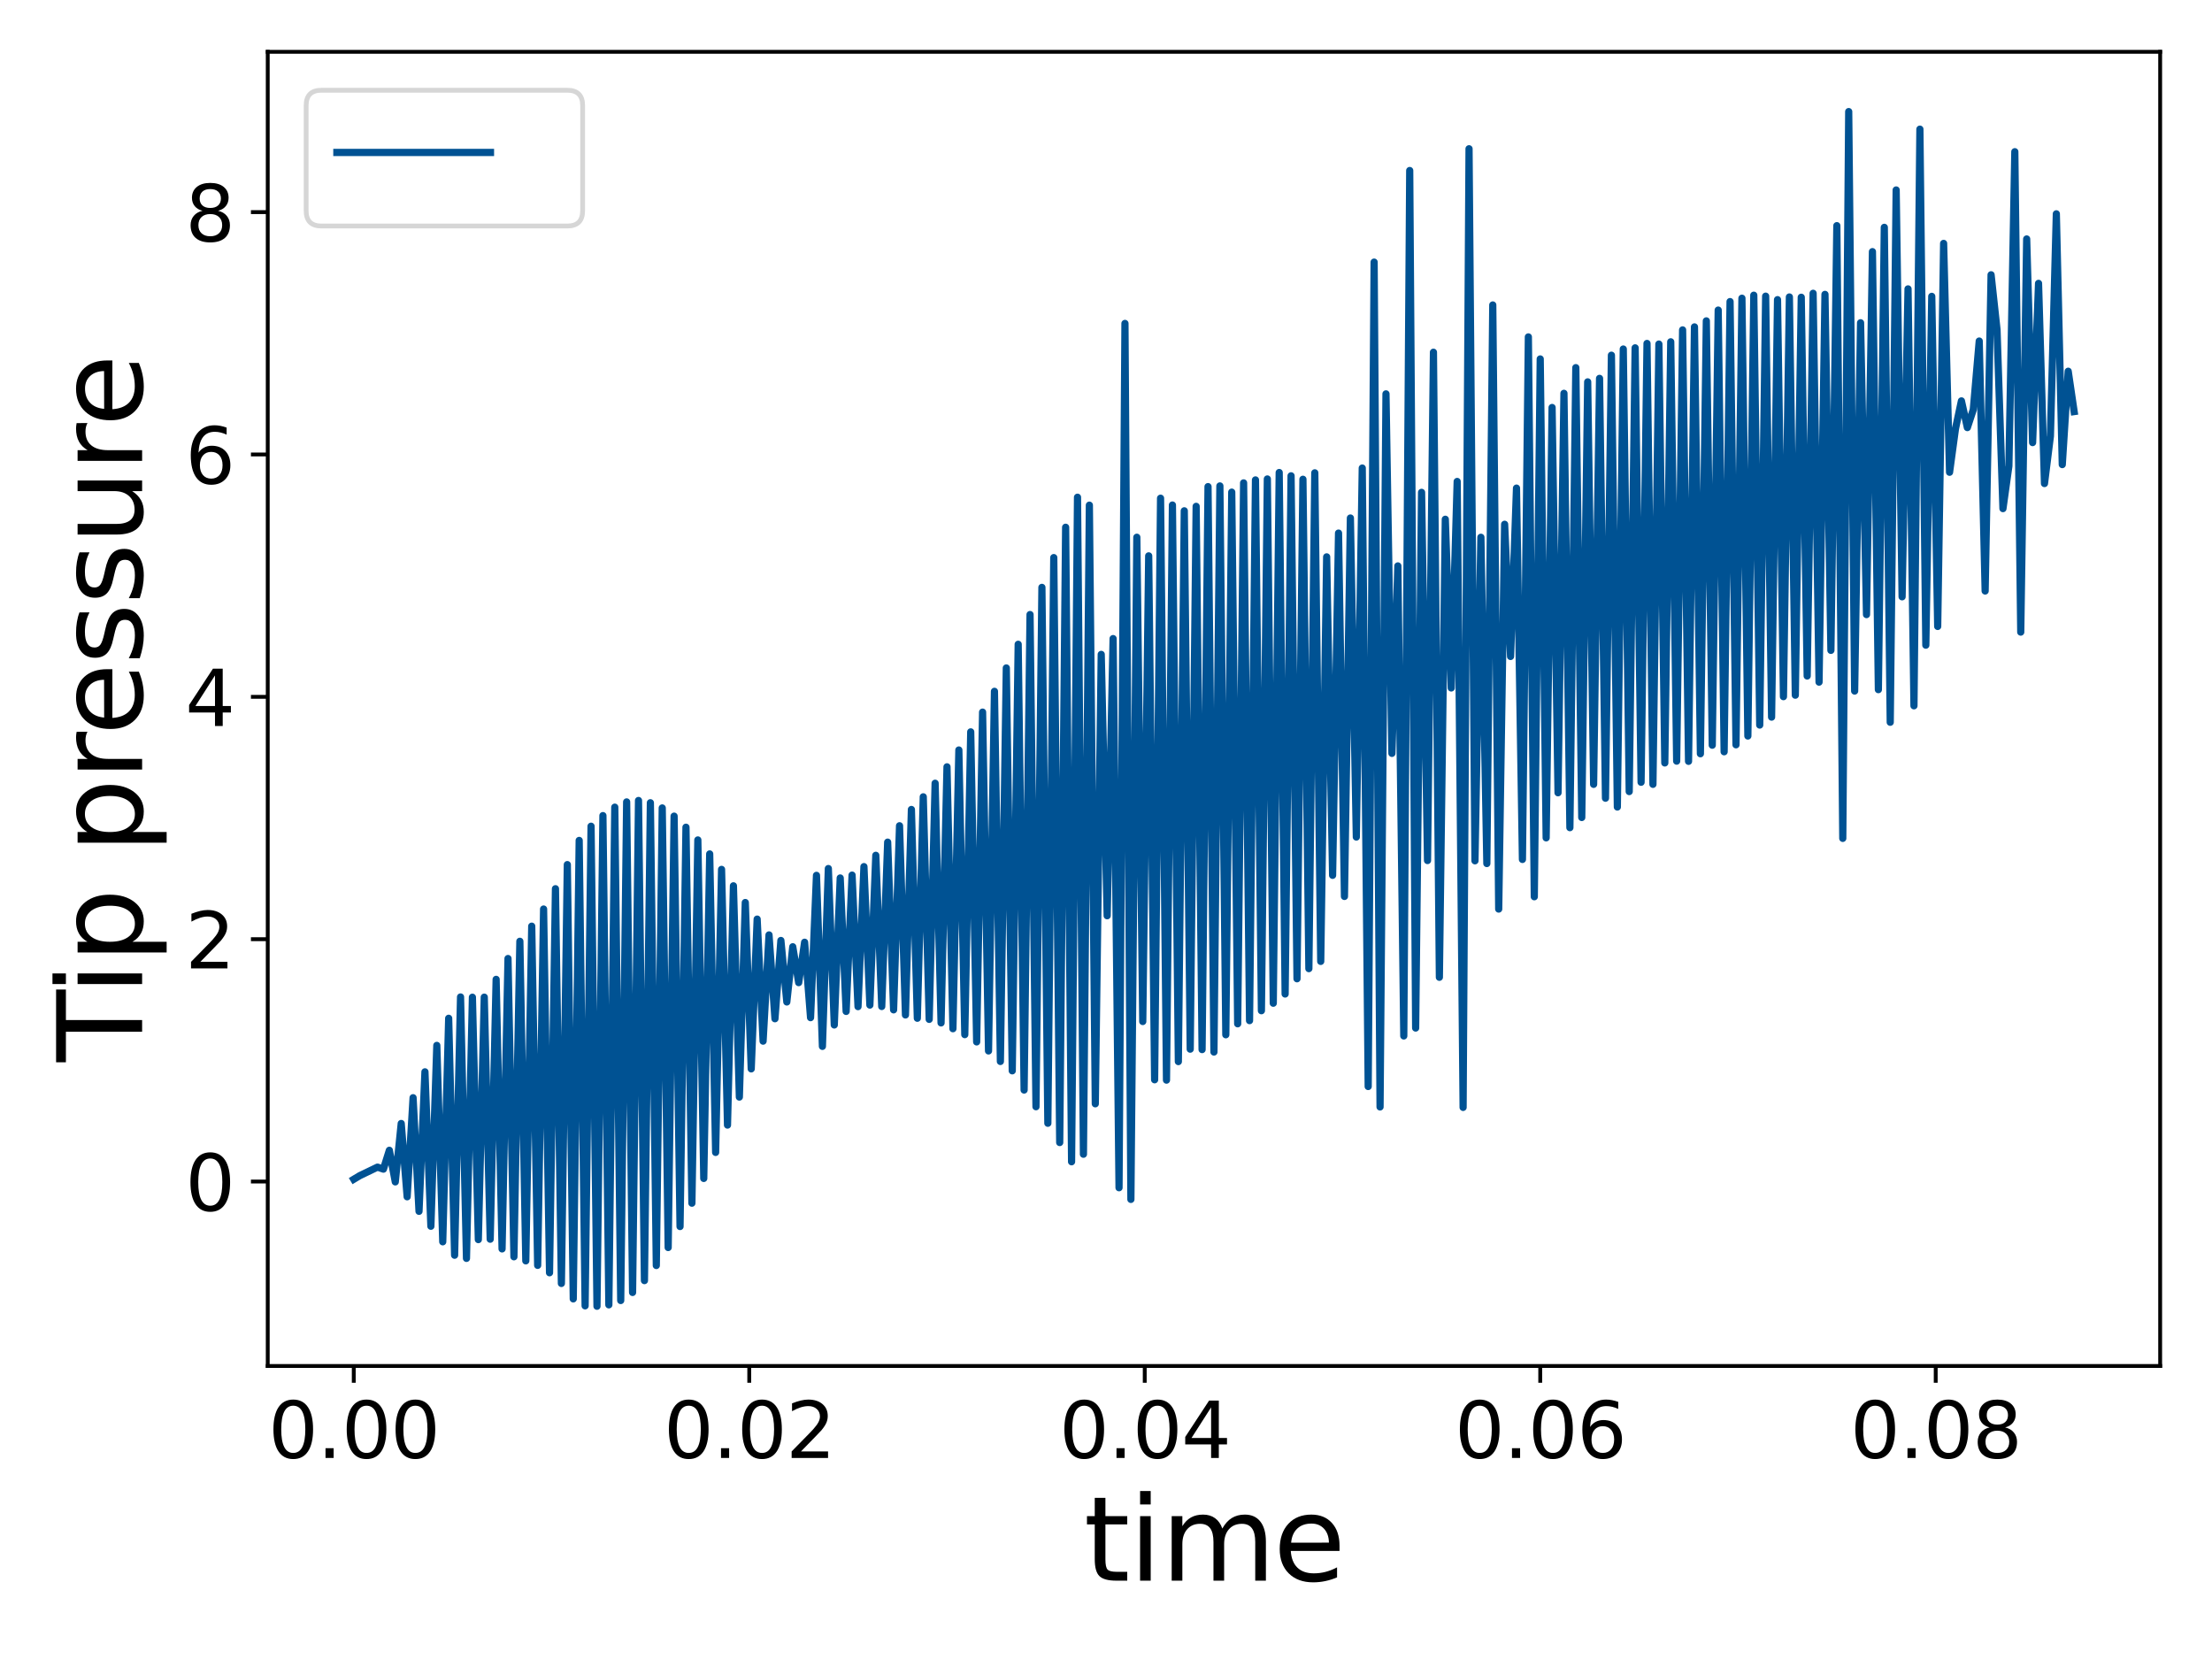 <?xml version="1.0" encoding="utf-8" standalone="no"?>
<!DOCTYPE svg PUBLIC "-//W3C//DTD SVG 1.1//EN"
  "http://www.w3.org/Graphics/SVG/1.1/DTD/svg11.dtd">
<svg xmlns:xlink="http://www.w3.org/1999/xlink" width="460.8pt" height="345.6pt" viewBox="0 0 460.8 345.6" xmlns="http://www.w3.org/2000/svg" version="1.1">
 <defs>
  <style type="text/css">*{stroke-linejoin: round; stroke-linecap: butt}</style>
 </defs>
 <g id="figure_1">
  <g id="patch_1">
   <path d="M 0 345.6 
L 460.8 345.6 
L 460.8 0 
L 0 0 
z
" style="fill: #ffffff"/>
  </g>
  <g id="axes_1">
   <g id="patch_2">
    <path d="M 55.775 284.56 
L 450 284.56 
L 450 10.8 
L 55.775 10.8 
z
" style="fill: #ffffff"/>
   </g>
   <g id="matplotlib.axis_1">
    <g id="xtick_1">
     <g id="line2d_1">
      <defs>
       <path id="mf8755ec394" d="M 0 0 
L 0 3.5 
" style="stroke: #000000; stroke-width: 0.8"/>
      </defs>
      <g>
       <use xlink:href="#mf8755ec394" x="73.694" y="284.56" style="stroke: #000000; stroke-width: 0.8"/>
      </g>
     </g>
     <g id="text_1">
      <!-- 0.00 -->
      <g transform="translate(55.882 303.717) scale(0.16 -0.16)">
       <defs>
        <path id="DejaVuSans-30" d="M 2034 4250 
Q 1547 4250 1301 3770 
Q 1056 3291 1056 2328 
Q 1056 1369 1301 889 
Q 1547 409 2034 409 
Q 2525 409 2770 889 
Q 3016 1369 3016 2328 
Q 3016 3291 2770 3770 
Q 2525 4250 2034 4250 
z
M 2034 4750 
Q 2819 4750 3233 4129 
Q 3647 3509 3647 2328 
Q 3647 1150 3233 529 
Q 2819 -91 2034 -91 
Q 1250 -91 836 529 
Q 422 1150 422 2328 
Q 422 3509 836 4129 
Q 1250 4750 2034 4750 
z
" transform="scale(0.016)"/>
        <path id="DejaVuSans-2e" d="M 684 794 
L 1344 794 
L 1344 0 
L 684 0 
L 684 794 
z
" transform="scale(0.016)"/>
       </defs>
       <use xlink:href="#DejaVuSans-30"/>
       <use xlink:href="#DejaVuSans-2e" x="63.623"/>
       <use xlink:href="#DejaVuSans-30" x="95.41"/>
       <use xlink:href="#DejaVuSans-30" x="159.033"/>
      </g>
     </g>
    </g>
    <g id="xtick_2">
     <g id="line2d_2">
      <g>
       <use xlink:href="#mf8755ec394" x="156.082" y="284.56" style="stroke: #000000; stroke-width: 0.8"/>
      </g>
     </g>
     <g id="text_2">
      <!-- 0.02 -->
      <g transform="translate(138.269 303.717) scale(0.16 -0.16)">
       <defs>
        <path id="DejaVuSans-32" d="M 1228 531 
L 3431 531 
L 3431 0 
L 469 0 
L 469 531 
Q 828 903 1448 1529 
Q 2069 2156 2228 2338 
Q 2531 2678 2651 2914 
Q 2772 3150 2772 3378 
Q 2772 3750 2511 3984 
Q 2250 4219 1831 4219 
Q 1534 4219 1204 4116 
Q 875 4013 500 3803 
L 500 4441 
Q 881 4594 1212 4672 
Q 1544 4750 1819 4750 
Q 2544 4750 2975 4387 
Q 3406 4025 3406 3419 
Q 3406 3131 3298 2873 
Q 3191 2616 2906 2266 
Q 2828 2175 2409 1742 
Q 1991 1309 1228 531 
z
" transform="scale(0.016)"/>
       </defs>
       <use xlink:href="#DejaVuSans-30"/>
       <use xlink:href="#DejaVuSans-2e" x="63.623"/>
       <use xlink:href="#DejaVuSans-30" x="95.41"/>
       <use xlink:href="#DejaVuSans-32" x="159.033"/>
      </g>
     </g>
    </g>
    <g id="xtick_3">
     <g id="line2d_3">
      <g>
       <use xlink:href="#mf8755ec394" x="238.47" y="284.56" style="stroke: #000000; stroke-width: 0.8"/>
      </g>
     </g>
     <g id="text_3">
      <!-- 0.04 -->
      <g transform="translate(220.657 303.717) scale(0.16 -0.16)">
       <defs>
        <path id="DejaVuSans-34" d="M 2419 4116 
L 825 1625 
L 2419 1625 
L 2419 4116 
z
M 2253 4666 
L 3047 4666 
L 3047 1625 
L 3713 1625 
L 3713 1100 
L 3047 1100 
L 3047 0 
L 2419 0 
L 2419 1100 
L 313 1100 
L 313 1709 
L 2253 4666 
z
" transform="scale(0.016)"/>
       </defs>
       <use xlink:href="#DejaVuSans-30"/>
       <use xlink:href="#DejaVuSans-2e" x="63.623"/>
       <use xlink:href="#DejaVuSans-30" x="95.41"/>
       <use xlink:href="#DejaVuSans-34" x="159.033"/>
      </g>
     </g>
    </g>
    <g id="xtick_4">
     <g id="line2d_4">
      <g>
       <use xlink:href="#mf8755ec394" x="320.857" y="284.56" style="stroke: #000000; stroke-width: 0.8"/>
      </g>
     </g>
     <g id="text_4">
      <!-- 0.06 -->
      <g transform="translate(303.045 303.717) scale(0.16 -0.16)">
       <defs>
        <path id="DejaVuSans-36" d="M 2113 2584 
Q 1688 2584 1439 2293 
Q 1191 2003 1191 1497 
Q 1191 994 1439 701 
Q 1688 409 2113 409 
Q 2538 409 2786 701 
Q 3034 994 3034 1497 
Q 3034 2003 2786 2293 
Q 2538 2584 2113 2584 
z
M 3366 4563 
L 3366 3988 
Q 3128 4100 2886 4159 
Q 2644 4219 2406 4219 
Q 1781 4219 1451 3797 
Q 1122 3375 1075 2522 
Q 1259 2794 1537 2939 
Q 1816 3084 2150 3084 
Q 2853 3084 3261 2657 
Q 3669 2231 3669 1497 
Q 3669 778 3244 343 
Q 2819 -91 2113 -91 
Q 1303 -91 875 529 
Q 447 1150 447 2328 
Q 447 3434 972 4092 
Q 1497 4750 2381 4750 
Q 2619 4750 2861 4703 
Q 3103 4656 3366 4563 
z
" transform="scale(0.016)"/>
       </defs>
       <use xlink:href="#DejaVuSans-30"/>
       <use xlink:href="#DejaVuSans-2e" x="63.623"/>
       <use xlink:href="#DejaVuSans-30" x="95.41"/>
       <use xlink:href="#DejaVuSans-36" x="159.033"/>
      </g>
     </g>
    </g>
    <g id="xtick_5">
     <g id="line2d_5">
      <g>
       <use xlink:href="#mf8755ec394" x="403.245" y="284.56" style="stroke: #000000; stroke-width: 0.8"/>
      </g>
     </g>
     <g id="text_5">
      <!-- 0.08 -->
      <g transform="translate(385.432 303.717) scale(0.16 -0.16)">
       <defs>
        <path id="DejaVuSans-38" d="M 2034 2216 
Q 1584 2216 1326 1975 
Q 1069 1734 1069 1313 
Q 1069 891 1326 650 
Q 1584 409 2034 409 
Q 2484 409 2743 651 
Q 3003 894 3003 1313 
Q 3003 1734 2745 1975 
Q 2488 2216 2034 2216 
z
M 1403 2484 
Q 997 2584 770 2862 
Q 544 3141 544 3541 
Q 544 4100 942 4425 
Q 1341 4750 2034 4750 
Q 2731 4750 3128 4425 
Q 3525 4100 3525 3541 
Q 3525 3141 3298 2862 
Q 3072 2584 2669 2484 
Q 3125 2378 3379 2068 
Q 3634 1759 3634 1313 
Q 3634 634 3220 271 
Q 2806 -91 2034 -91 
Q 1263 -91 848 271 
Q 434 634 434 1313 
Q 434 1759 690 2068 
Q 947 2378 1403 2484 
z
M 1172 3481 
Q 1172 3119 1398 2916 
Q 1625 2713 2034 2713 
Q 2441 2713 2670 2916 
Q 2900 3119 2900 3481 
Q 2900 3844 2670 4047 
Q 2441 4250 2034 4250 
Q 1625 4250 1398 4047 
Q 1172 3844 1172 3481 
z
" transform="scale(0.016)"/>
       </defs>
       <use xlink:href="#DejaVuSans-30"/>
       <use xlink:href="#DejaVuSans-2e" x="63.623"/>
       <use xlink:href="#DejaVuSans-30" x="95.41"/>
       <use xlink:href="#DejaVuSans-38" x="159.033"/>
      </g>
     </g>
    </g>
    <g id="text_6">
     <!-- time -->
     <g transform="translate(225.777 329.281) scale(0.24 -0.24)">
      <defs>
       <path id="DejaVuSans-74" d="M 1172 4494 
L 1172 3500 
L 2356 3500 
L 2356 3053 
L 1172 3053 
L 1172 1153 
Q 1172 725 1289 603 
Q 1406 481 1766 481 
L 2356 481 
L 2356 0 
L 1766 0 
Q 1100 0 847 248 
Q 594 497 594 1153 
L 594 3053 
L 172 3053 
L 172 3500 
L 594 3500 
L 594 4494 
L 1172 4494 
z
" transform="scale(0.016)"/>
       <path id="DejaVuSans-69" d="M 603 3500 
L 1178 3500 
L 1178 0 
L 603 0 
L 603 3500 
z
M 603 4863 
L 1178 4863 
L 1178 4134 
L 603 4134 
L 603 4863 
z
" transform="scale(0.016)"/>
       <path id="DejaVuSans-6d" d="M 3328 2828 
Q 3544 3216 3844 3400 
Q 4144 3584 4550 3584 
Q 5097 3584 5394 3201 
Q 5691 2819 5691 2113 
L 5691 0 
L 5113 0 
L 5113 2094 
Q 5113 2597 4934 2840 
Q 4756 3084 4391 3084 
Q 3944 3084 3684 2787 
Q 3425 2491 3425 1978 
L 3425 0 
L 2847 0 
L 2847 2094 
Q 2847 2600 2669 2842 
Q 2491 3084 2119 3084 
Q 1678 3084 1418 2786 
Q 1159 2488 1159 1978 
L 1159 0 
L 581 0 
L 581 3500 
L 1159 3500 
L 1159 2956 
Q 1356 3278 1631 3431 
Q 1906 3584 2284 3584 
Q 2666 3584 2933 3390 
Q 3200 3197 3328 2828 
z
" transform="scale(0.016)"/>
       <path id="DejaVuSans-65" d="M 3597 1894 
L 3597 1613 
L 953 1613 
Q 991 1019 1311 708 
Q 1631 397 2203 397 
Q 2534 397 2845 478 
Q 3156 559 3463 722 
L 3463 178 
Q 3153 47 2828 -22 
Q 2503 -91 2169 -91 
Q 1331 -91 842 396 
Q 353 884 353 1716 
Q 353 2575 817 3079 
Q 1281 3584 2069 3584 
Q 2775 3584 3186 3129 
Q 3597 2675 3597 1894 
z
M 3022 2063 
Q 3016 2534 2758 2815 
Q 2500 3097 2075 3097 
Q 1594 3097 1305 2825 
Q 1016 2553 972 2059 
L 3022 2063 
z
" transform="scale(0.016)"/>
      </defs>
      <use xlink:href="#DejaVuSans-74"/>
      <use xlink:href="#DejaVuSans-69" x="39.209"/>
      <use xlink:href="#DejaVuSans-6d" x="66.992"/>
      <use xlink:href="#DejaVuSans-65" x="164.404"/>
     </g>
    </g>
   </g>
   <g id="matplotlib.axis_2">
    <g id="ytick_1">
     <g id="line2d_6">
      <defs>
       <path id="m949b0b1d81" d="M 0 0 
L -3.5 0 
" style="stroke: #000000; stroke-width: 0.8"/>
      </defs>
      <g>
       <use xlink:href="#m949b0b1d81" x="55.775" y="246.137" style="stroke: #000000; stroke-width: 0.8"/>
      </g>
     </g>
     <g id="text_7">
      <!-- 0 -->
      <g transform="translate(38.595 252.216) scale(0.16 -0.16)">
       <use xlink:href="#DejaVuSans-30"/>
      </g>
     </g>
    </g>
    <g id="ytick_2">
     <g id="line2d_7">
      <g>
       <use xlink:href="#m949b0b1d81" x="55.775" y="195.65" style="stroke: #000000; stroke-width: 0.8"/>
      </g>
     </g>
     <g id="text_8">
      <!-- 2 -->
      <g transform="translate(38.595 201.728) scale(0.16 -0.16)">
       <use xlink:href="#DejaVuSans-32"/>
      </g>
     </g>
    </g>
    <g id="ytick_3">
     <g id="line2d_8">
      <g>
       <use xlink:href="#m949b0b1d81" x="55.775" y="145.162" style="stroke: #000000; stroke-width: 0.8"/>
      </g>
     </g>
     <g id="text_9">
      <!-- 4 -->
      <g transform="translate(38.595 151.241) scale(0.16 -0.16)">
       <use xlink:href="#DejaVuSans-34"/>
      </g>
     </g>
    </g>
    <g id="ytick_4">
     <g id="line2d_9">
      <g>
       <use xlink:href="#m949b0b1d81" x="55.775" y="94.675" style="stroke: #000000; stroke-width: 0.8"/>
      </g>
     </g>
     <g id="text_10">
      <!-- 6 -->
      <g transform="translate(38.595 100.753) scale(0.16 -0.16)">
       <use xlink:href="#DejaVuSans-36"/>
      </g>
     </g>
    </g>
    <g id="ytick_5">
     <g id="line2d_10">
      <g>
       <use xlink:href="#m949b0b1d81" x="55.775" y="44.187" style="stroke: #000000; stroke-width: 0.8"/>
      </g>
     </g>
     <g id="text_11">
      <!-- 8 -->
      <g transform="translate(38.595 50.266) scale(0.16 -0.16)">
       <use xlink:href="#DejaVuSans-38"/>
      </g>
     </g>
    </g>
    <g id="text_12">
     <!-- Tip pressure -->
     <g transform="translate(29.604 221.219) rotate(-90) scale(0.24 -0.24)">
      <defs>
       <path id="DejaVuSans-54" d="M -19 4666 
L 3928 4666 
L 3928 4134 
L 2272 4134 
L 2272 0 
L 1638 0 
L 1638 4134 
L -19 4134 
L -19 4666 
z
" transform="scale(0.016)"/>
       <path id="DejaVuSans-70" d="M 1159 525 
L 1159 -1331 
L 581 -1331 
L 581 3500 
L 1159 3500 
L 1159 2969 
Q 1341 3281 1617 3432 
Q 1894 3584 2278 3584 
Q 2916 3584 3314 3078 
Q 3713 2572 3713 1747 
Q 3713 922 3314 415 
Q 2916 -91 2278 -91 
Q 1894 -91 1617 61 
Q 1341 213 1159 525 
z
M 3116 1747 
Q 3116 2381 2855 2742 
Q 2594 3103 2138 3103 
Q 1681 3103 1420 2742 
Q 1159 2381 1159 1747 
Q 1159 1113 1420 752 
Q 1681 391 2138 391 
Q 2594 391 2855 752 
Q 3116 1113 3116 1747 
z
" transform="scale(0.016)"/>
       <path id="DejaVuSans-20" transform="scale(0.016)"/>
       <path id="DejaVuSans-72" d="M 2631 2963 
Q 2534 3019 2420 3045 
Q 2306 3072 2169 3072 
Q 1681 3072 1420 2755 
Q 1159 2438 1159 1844 
L 1159 0 
L 581 0 
L 581 3500 
L 1159 3500 
L 1159 2956 
Q 1341 3275 1631 3429 
Q 1922 3584 2338 3584 
Q 2397 3584 2469 3576 
Q 2541 3569 2628 3553 
L 2631 2963 
z
" transform="scale(0.016)"/>
       <path id="DejaVuSans-73" d="M 2834 3397 
L 2834 2853 
Q 2591 2978 2328 3040 
Q 2066 3103 1784 3103 
Q 1356 3103 1142 2972 
Q 928 2841 928 2578 
Q 928 2378 1081 2264 
Q 1234 2150 1697 2047 
L 1894 2003 
Q 2506 1872 2764 1633 
Q 3022 1394 3022 966 
Q 3022 478 2636 193 
Q 2250 -91 1575 -91 
Q 1294 -91 989 -36 
Q 684 19 347 128 
L 347 722 
Q 666 556 975 473 
Q 1284 391 1588 391 
Q 1994 391 2212 530 
Q 2431 669 2431 922 
Q 2431 1156 2273 1281 
Q 2116 1406 1581 1522 
L 1381 1569 
Q 847 1681 609 1914 
Q 372 2147 372 2553 
Q 372 3047 722 3315 
Q 1072 3584 1716 3584 
Q 2034 3584 2315 3537 
Q 2597 3491 2834 3397 
z
" transform="scale(0.016)"/>
       <path id="DejaVuSans-75" d="M 544 1381 
L 544 3500 
L 1119 3500 
L 1119 1403 
Q 1119 906 1312 657 
Q 1506 409 1894 409 
Q 2359 409 2629 706 
Q 2900 1003 2900 1516 
L 2900 3500 
L 3475 3500 
L 3475 0 
L 2900 0 
L 2900 538 
Q 2691 219 2414 64 
Q 2138 -91 1772 -91 
Q 1169 -91 856 284 
Q 544 659 544 1381 
z
M 1991 3584 
L 1991 3584 
z
" transform="scale(0.016)"/>
      </defs>
      <use xlink:href="#DejaVuSans-54"/>
      <use xlink:href="#DejaVuSans-69" x="57.959"/>
      <use xlink:href="#DejaVuSans-70" x="85.742"/>
      <use xlink:href="#DejaVuSans-20" x="149.219"/>
      <use xlink:href="#DejaVuSans-70" x="181.006"/>
      <use xlink:href="#DejaVuSans-72" x="244.482"/>
      <use xlink:href="#DejaVuSans-65" x="283.346"/>
      <use xlink:href="#DejaVuSans-73" x="344.869"/>
      <use xlink:href="#DejaVuSans-73" x="396.969"/>
      <use xlink:href="#DejaVuSans-75" x="449.068"/>
      <use xlink:href="#DejaVuSans-72" x="512.447"/>
      <use xlink:href="#DejaVuSans-65" x="551.311"/>
     </g>
    </g>
   </g>
   <g id="line2d_11">
    <path d="M 73.694 245.663 
L 74.93 244.92 
L 78.638 243.134 
L 79.873 243.553 
L 81.109 239.625 
L 82.345 246.21 
L 83.581 234.041 
L 84.817 249.31 
L 86.052 228.671 
L 87.288 252.341 
L 88.524 223.28 
L 89.76 255.451 
L 90.996 217.774 
L 92.232 258.689 
L 93.467 212.127 
L 94.703 261.487 
L 95.939 207.687 
L 97.175 262.143 
L 98.411 207.739 
L 99.646 258.232 
L 100.882 207.725 
L 102.118 258.151 
L 103.354 204.017 
L 104.59 260.171 
L 105.826 199.677 
L 107.061 261.81 
L 108.297 196.086 
L 109.533 262.661 
L 110.769 192.937 
L 112.005 263.598 
L 113.24 189.367 
L 114.476 265.139 
L 115.712 185.134 
L 116.948 267.366 
L 118.184 180.112 
L 119.419 270.583 
L 120.655 175.075 
L 121.891 272.03 
L 123.127 172.117 
L 124.363 272.116 
L 125.599 169.906 
L 126.834 271.822 
L 128.07 168.148 
L 129.306 270.923 
L 130.542 167.053 
L 131.778 269.242 
L 133.013 166.754 
L 134.249 266.772 
L 135.485 167.226 
L 136.721 263.627 
L 137.957 168.311 
L 139.193 259.883 
L 140.428 170.017 
L 141.664 255.508 
L 142.9 172.327 
L 144.136 250.645 
L 145.372 174.975 
L 146.607 245.492 
L 147.843 177.889 
L 149.079 240.069 
L 150.315 181.112 
L 151.551 234.376 
L 152.786 184.532 
L 154.022 228.539 
L 155.258 188.01 
L 156.494 222.667 
L 157.73 191.466 
L 158.966 216.891 
L 160.201 194.76 
L 161.437 212.222 
L 162.673 195.917 
L 163.909 208.729 
L 165.145 197.227 
L 166.38 204.698 
L 167.616 196.288 
L 168.852 211.995 
L 170.088 182.351 
L 171.324 217.98 
L 172.56 180.932 
L 173.795 213.519 
L 175.031 182.898 
L 176.267 210.697 
L 177.503 182.299 
L 178.739 209.699 
L 179.974 180.532 
L 181.21 209.376 
L 182.446 178.178 
L 183.682 209.671 
L 184.918 175.432 
L 186.153 210.369 
L 187.389 172.018 
L 188.625 211.434 
L 189.861 168.628 
L 191.097 212.12 
L 192.333 165.991 
L 193.568 212.351 
L 194.804 163.162 
L 196.04 213.091 
L 197.276 159.743 
L 198.512 214.299 
L 199.747 156.237 
L 200.983 215.53 
L 202.219 152.462 
L 203.455 217.047 
L 204.691 148.347 
L 205.927 218.93 
L 207.162 144.015 
L 208.398 221.122 
L 209.634 139.145 
L 210.87 223.073 
L 212.106 134.216 
L 213.341 227.073 
L 214.577 128.019 
L 215.813 230.55 
L 217.049 122.362 
L 218.285 233.998 
L 219.52 116.156 
L 220.756 238.011 
L 221.992 109.837 
L 223.228 242.016 
L 224.464 103.581 
L 225.7 240.449 
L 226.935 105.233 
L 228.171 229.941 
L 229.407 136.322 
L 230.643 190.768 
L 231.879 133.03 
L 233.114 247.427 
L 234.35 67.376 
L 235.586 249.856 
L 236.822 111.918 
L 238.058 212.8 
L 239.294 115.797 
L 240.529 224.937 
L 241.765 103.786 
L 243.001 225.008 
L 244.237 105.205 
L 245.473 221.148 
L 246.708 106.409 
L 247.944 218.559 
L 249.18 105.481 
L 250.416 218.649 
L 251.652 101.37 
L 252.887 219.157 
L 254.123 101.227 
L 255.359 215.559 
L 256.595 102.52 
L 257.831 213.275 
L 259.067 100.593 
L 260.302 212.616 
L 261.538 99.976 
L 262.774 210.55 
L 264.01 99.776 
L 265.246 208.989 
L 266.481 98.431 
L 267.717 207.07 
L 268.953 99.12 
L 270.189 203.894 
L 271.425 99.841 
L 272.661 201.785 
L 273.896 98.498 
L 275.132 200.277 
L 276.368 116.004 
L 277.604 182.346 
L 278.84 111.049 
L 280.075 186.746 
L 281.311 107.909 
L 282.547 174.37 
L 283.783 97.503 
L 285.019 226.341 
L 286.255 54.602 
L 287.49 230.597 
L 288.726 82.05 
L 289.962 156.942 
L 291.198 117.89 
L 292.434 215.807 
L 293.669 35.52 
L 294.905 214.159 
L 296.141 102.566 
L 297.377 179.267 
L 298.613 73.375 
L 299.848 203.588 
L 301.084 108.171 
L 302.32 143.314 
L 303.556 100.296 
L 304.792 230.693 
L 306.028 30.989 
L 307.263 179.322 
L 308.499 111.925 
L 309.735 179.893 
L 310.971 63.53 
L 312.207 189.377 
L 313.442 109.216 
L 314.678 136.751 
L 315.914 101.681 
L 317.15 179.036 
L 318.386 70.184 
L 319.622 186.808 
L 320.857 74.775 
L 322.093 174.539 
L 323.329 84.887 
L 324.565 165.148 
L 325.801 81.938 
L 327.036 172.418 
L 328.272 76.587 
L 329.508 170.299 
L 330.744 79.55 
L 331.98 163.393 
L 333.215 78.82 
L 334.451 166.28 
L 335.687 73.996 
L 336.923 168.118 
L 338.159 72.707 
L 339.395 164.897 
L 340.63 72.464 
L 341.866 162.96 
L 343.102 71.545 
L 344.338 163.391 
L 345.574 71.676 
L 346.809 158.934 
L 348.045 71.204 
L 349.281 158.559 
L 350.517 68.724 
L 351.753 158.599 
L 352.989 68.099 
L 354.224 157.021 
L 355.46 66.844 
L 356.696 155.242 
L 357.932 64.594 
L 359.168 156.608 
L 360.403 62.825 
L 361.639 155.152 
L 362.875 62.124 
L 364.111 153.325 
L 365.347 61.494 
L 366.582 151.043 
L 367.818 61.697 
L 369.054 149.39 
L 370.29 62.423 
L 371.526 145.127 
L 372.762 61.863 
L 373.997 144.822 
L 375.233 61.922 
L 376.469 140.821 
L 377.705 61.098 
L 378.941 142.1 
L 380.176 61.325 
L 381.412 135.484 
L 382.648 47.009 
L 383.884 174.65 
L 385.12 23.244 
L 386.356 143.959 
L 387.591 67.239 
L 388.827 128.031 
L 390.063 52.422 
L 391.299 143.667 
L 392.535 47.359 
L 393.77 150.463 
L 395.006 39.572 
L 396.242 124.324 
L 397.478 60.178 
L 398.714 147.033 
L 399.949 26.904 
L 401.185 134.402 
L 402.421 61.737 
L 403.657 130.498 
L 404.893 50.703 
L 406.129 98.379 
L 407.364 89.303 
L 408.6 83.512 
L 409.836 89.075 
L 411.072 85.328 
L 412.308 71.045 
L 413.543 123.116 
L 414.779 57.24 
L 416.015 68.673 
L 417.251 105.955 
L 418.487 97.081 
L 419.723 31.602 
L 420.958 131.679 
L 422.194 49.781 
L 423.43 92.199 
L 424.666 59.029 
L 425.902 100.731 
L 427.137 90.858 
L 428.373 44.543 
L 429.609 96.784 
L 430.845 77.336 
L 432.081 85.74 
L 432.081 85.74 
" clip-path="url(#p5d70287581)" style="fill: none; stroke: #005293; stroke-width: 1.5; stroke-linecap: square"/>
   </g>
   <g id="patch_3">
    <path d="M 55.775 284.56 
L 55.775 10.8 
" style="fill: none; stroke: #000000; stroke-width: 0.8; stroke-linejoin: miter; stroke-linecap: square"/>
   </g>
   <g id="patch_4">
    <path d="M 450 284.56 
L 450 10.8 
" style="fill: none; stroke: #000000; stroke-width: 0.8; stroke-linejoin: miter; stroke-linecap: square"/>
   </g>
   <g id="patch_5">
    <path d="M 55.775 284.56 
L 450 284.56 
" style="fill: none; stroke: #000000; stroke-width: 0.8; stroke-linejoin: miter; stroke-linecap: square"/>
   </g>
   <g id="patch_6">
    <path d="M 55.775 10.8 
L 450 10.8 
" style="fill: none; stroke: #000000; stroke-width: 0.8; stroke-linejoin: miter; stroke-linecap: square"/>
   </g>
   <g id="legend_1">
    <g id="patch_7">
     <path d="M 66.975 47.085 
L 118.175 47.085 
Q 121.375 47.085 121.375 43.885 
L 121.375 22 
Q 121.375 18.8 118.175 18.8 
L 66.975 18.8 
Q 63.775 18.8 63.775 22 
L 63.775 43.885 
Q 63.775 47.085 66.975 47.085 
z
" style="fill: #ffffff; opacity: 0.8; stroke: #cccccc; stroke-linejoin: miter"/>
    </g>
    <g id="line2d_12">
     <path d="M 70.175 31.758 
L 86.175 31.758 
L 102.175 31.758 
" style="fill: none; stroke: #005293; stroke-width: 1.5; stroke-linecap: square"/>
    </g>
   </g>
  </g>
 </g>
 <defs>
  <clipPath id="p5d70287581">
   <rect x="55.775" y="10.8" width="394.225" height="273.76"/>
  </clipPath>
 </defs>
</svg>

